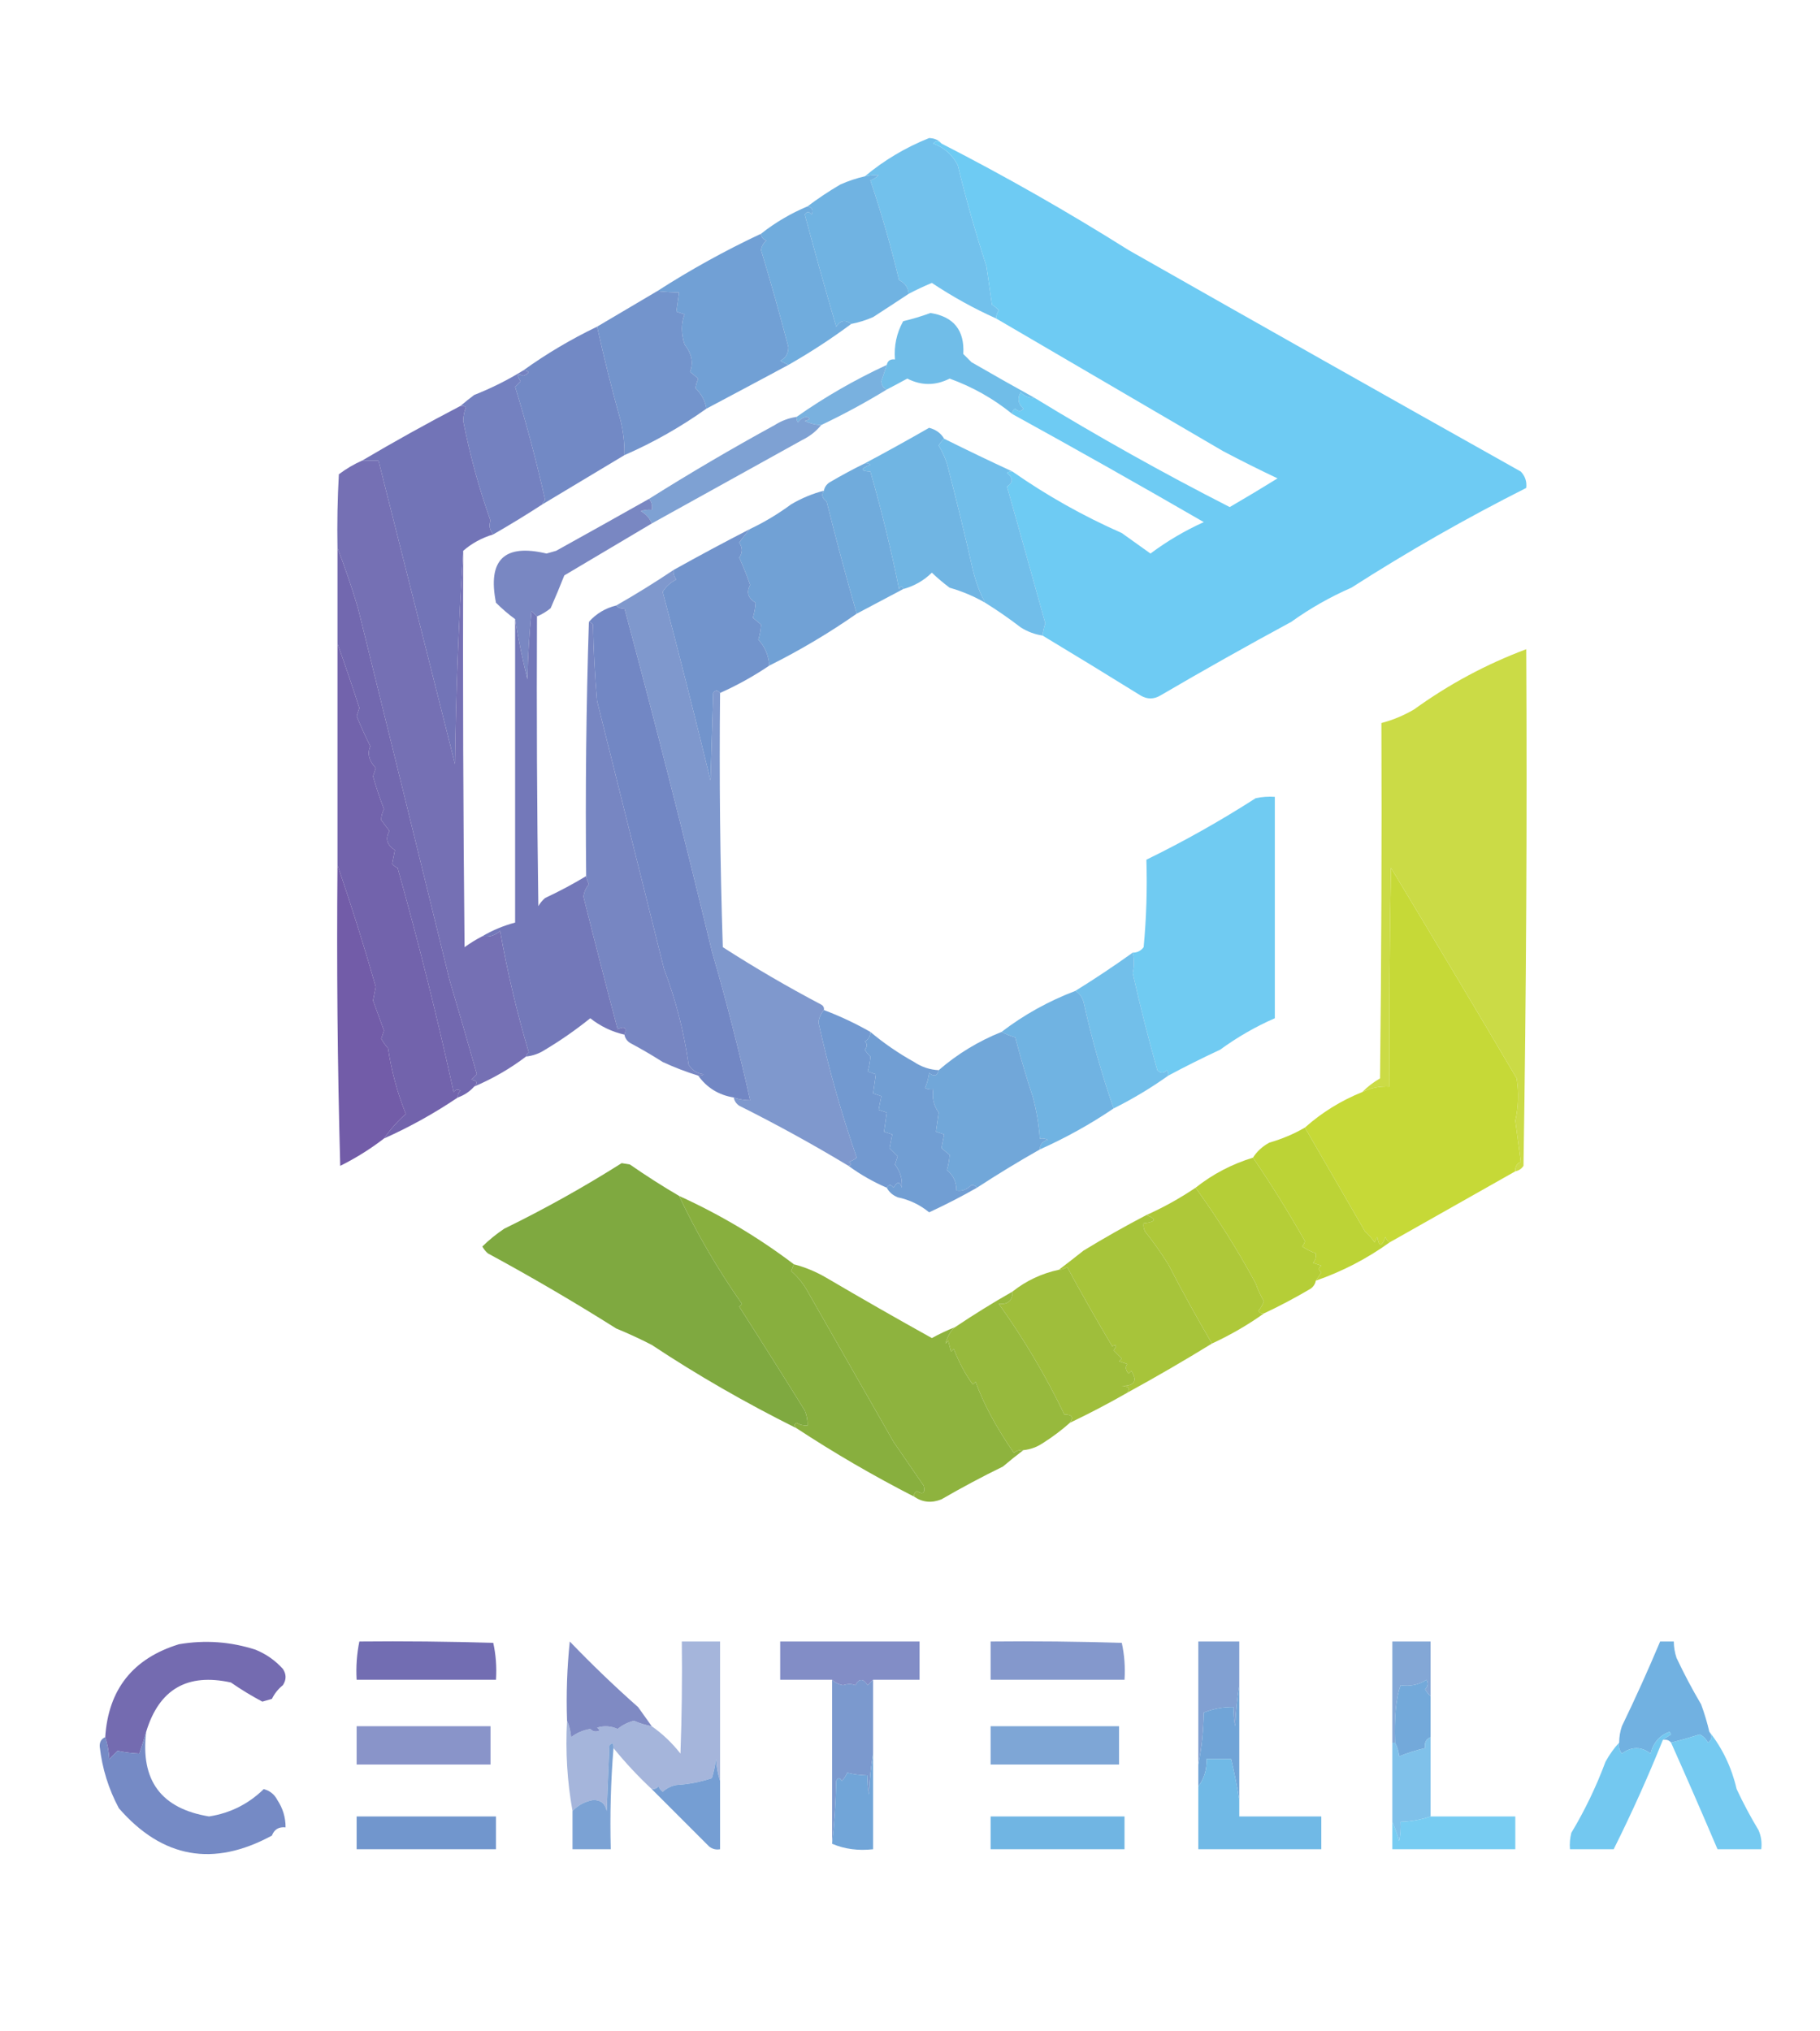 <?xml version="1.0" encoding="UTF-8"?>
<!DOCTYPE svg PUBLIC "-//W3C//DTD SVG 1.1//EN" "http://www.w3.org/Graphics/SVG/1.1/DTD/svg11.dtd">
<svg xmlns="http://www.w3.org/2000/svg" version="1.1" width="666px" height="743px" style="shape-rendering:geometricPrecision; text-rendering:geometricPrecision; image-rendering:optimizeQuality; fill-rule:evenodd; clip-rule:evenodd" xmlns:xlink="http://www.w3.org/1999/xlink">
<g><path style="opacity:0.984" fill="#70c0eb" d="M 344.5,52.5 C 343.425,51.438 342.425,51.438 341.5,52.5C 345.575,54.025 348.575,56.692 350.5,60.5C 353.496,72.886 356.996,85.219 361,97.5C 361.667,102.167 362.333,106.833 363,111.5C 363.925,112.047 364.758,112.713 365.5,113.5C 364.873,114.417 364.539,115.417 364.5,116.5C 356.346,112.838 348.512,108.504 341,103.5C 338.052,104.726 335.218,106.059 332.5,107.5C 332.338,105.176 331.172,103.509 329,102.5C 326.037,90.145 322.537,77.978 318.5,66C 319.672,65.581 320.672,64.915 321.5,64C 319.893,64.019 318.226,64.185 316.5,64.5C 323.488,58.644 331.322,53.978 340,50.5C 341.986,50.569 343.486,51.235 344.5,52.5 Z"/></g>
<g><path style="opacity:0.994" fill="#6ecbf3" d="M 344.5,52.5 C 367.859,64.464 390.692,77.464 413,91.5C 460.774,118.636 508.607,145.636 556.5,172.5C 558.104,174.179 558.771,176.179 558.5,178.5C 536.61,189.527 515.276,201.694 494.5,215C 486.762,218.371 479.429,222.538 472.5,227.5C 456.391,236.207 440.391,245.207 424.5,254.5C 422.167,255.833 419.833,255.833 417.5,254.5C 405.382,246.984 393.382,239.651 381.5,232.5C 381.678,231.064 382.011,229.564 382.5,228C 377.881,211.357 373.215,194.69 368.5,178C 370.825,176.548 370.825,174.881 368.5,173C 369.094,172.536 369.761,172.369 370.5,172.5C 383.03,181.269 396.363,188.769 410.5,195C 414.017,197.524 417.517,200.024 421,202.5C 427.006,198.002 433.506,194.168 440.5,191C 417.184,177.517 393.851,164.35 370.5,151.5C 370.369,150.624 370.702,149.957 371.5,149.5C 372.609,150.59 373.609,150.59 374.5,149.5C 372.521,147.736 372.188,145.736 373.5,143.5C 374.85,144.95 376.516,145.617 378.5,145.5C 401.778,159.725 425.612,173.058 450,185.5C 455.862,182.093 461.695,178.593 467.5,175C 460.707,171.796 454.04,168.463 447.5,165C 419.756,148.801 392.089,132.634 364.5,116.5C 364.539,115.417 364.873,114.417 365.5,113.5C 364.758,112.713 363.925,112.047 363,111.5C 362.333,106.833 361.667,102.167 361,97.5C 356.996,85.219 353.496,72.886 350.5,60.5C 348.575,56.692 345.575,54.025 341.5,52.5C 342.425,51.438 343.425,51.438 344.5,52.5 Z"/></g>
<g><path style="opacity:0.995" fill="#70b3e2" d="M 332.5,107.5 C 328.287,110.289 323.954,113.122 319.5,116C 316.898,117.14 314.231,117.973 311.5,118.5C 309.321,116.836 307.488,117.17 306,119.5C 302.011,105.876 298.177,92.21 294.5,78.5C 295.274,77.289 296.107,77.289 297,78.5C 297.725,76.843 297.225,75.843 295.5,75.5C 299.253,72.663 303.253,69.996 307.5,67.5C 310.433,66.195 313.433,65.195 316.5,64.5C 318.226,64.185 319.893,64.019 321.5,64C 320.672,64.915 319.672,65.581 318.5,66C 322.537,77.978 326.037,90.145 329,102.5C 331.172,103.509 332.338,105.176 332.5,107.5 Z"/></g>
<g><path style="opacity:0.993" fill="#70acdd" d="M 295.5,75.5 C 297.225,75.843 297.725,76.843 297,78.5C 296.107,77.289 295.274,77.289 294.5,78.5C 298.177,92.21 302.011,105.876 306,119.5C 307.488,117.17 309.321,116.836 311.5,118.5C 304.176,123.937 296.51,128.937 288.5,133.5C 287.527,133.013 286.527,132.513 285.5,132C 287.516,130.972 288.516,129.305 288.5,127C 285.415,115.169 282.082,103.335 278.5,91.5C 278.709,90.005 279.376,88.839 280.5,88C 279.244,87.583 278.577,86.75 278.5,85.5C 283.687,81.405 289.353,78.071 295.5,75.5 Z"/></g>
<g><path style="opacity:0.999" fill="#71a0d5" d="M 278.5,85.5 C 278.577,86.75 279.244,87.583 280.5,88C 279.376,88.839 278.709,90.005 278.5,91.5C 282.082,103.335 285.415,115.169 288.5,127C 288.516,129.305 287.516,130.972 285.5,132C 286.527,132.513 287.527,133.013 288.5,133.5C 278.573,138.831 268.573,144.165 258.5,149.5C 257.996,146.575 256.663,144.075 254.5,142C 254.665,140.883 254.998,139.716 255.5,138.5C 254.5,137.667 253.5,136.833 252.5,136C 253.836,132.766 253.169,129.432 250.5,126C 249.22,121.961 249.22,118.294 250.5,115C 249.5,114.667 248.5,114.333 247.5,114C 247.833,111.667 248.167,109.333 248.5,107C 245.934,106.952 243.267,106.785 240.5,106.5C 252.676,98.667 265.343,91.667 278.5,85.5 Z"/></g>
<g><path style="opacity:0.989" fill="#7294cc" d="M 240.5,106.5 C 243.267,106.785 245.934,106.952 248.5,107C 248.167,109.333 247.833,111.667 247.5,114C 248.5,114.333 249.5,114.667 250.5,115C 249.22,118.294 249.22,121.961 250.5,126C 253.169,129.432 253.836,132.766 252.5,136C 253.5,136.833 254.5,137.667 255.5,138.5C 254.998,139.716 254.665,140.883 254.5,142C 256.663,144.075 257.996,146.575 258.5,149.5C 249.109,156.197 239.109,161.863 228.5,166.5C 228.575,162.103 228.075,157.77 227,153.5C 223.839,142.201 221.006,130.868 218.5,119.5C 225.749,115.202 233.083,110.868 240.5,106.5 Z"/></g>
<g><path style="opacity:1" fill="#70bde8" d="M 378.5,145.5 C 376.516,145.617 374.85,144.95 373.5,143.5C 372.188,145.736 372.521,147.736 374.5,149.5C 373.609,150.59 372.609,150.59 371.5,149.5C 370.702,149.957 370.369,150.624 370.5,151.5C 363.619,145.89 355.952,141.556 347.5,138.5C 342.325,141.127 337.158,141.127 332,138.5C 329.429,139.91 326.929,141.243 324.5,142.5C 323.307,142.03 322.64,141.03 322.5,139.5C 323.204,137.465 323.871,135.465 324.5,133.5C 324.821,131.952 325.821,131.285 327.5,131.5C 327.096,126.522 328.096,121.855 330.5,117.5C 333.882,116.706 337.215,115.706 340.5,114.5C 349.014,115.85 353.014,120.85 352.5,129.5C 353.5,130.5 354.5,131.5 355.5,132.5C 363.258,136.982 370.924,141.315 378.5,145.5 Z"/></g>
<g><path style="opacity:0.998" fill="#7289c5" d="M 218.5,119.5 C 221.006,130.868 223.839,142.201 227,153.5C 228.075,157.77 228.575,162.103 228.5,166.5C 218.513,172.495 208.513,178.495 198.5,184.5C 198.611,183.883 198.944,183.383 199.5,183C 196.395,169.084 192.728,155.251 188.5,141.5C 189.167,140.833 189.833,140.167 190.5,139.5C 188.989,137.162 189.323,136.496 191.5,137.5C 193.975,136.413 193.975,135.747 191.5,135.5C 199.934,129.441 208.934,124.107 218.5,119.5 Z"/></g>
<g><path style="opacity:0.988" fill="#7280bf" d="M 191.5,135.5 C 193.975,135.747 193.975,136.413 191.5,137.5C 189.323,136.496 188.989,137.162 190.5,139.5C 189.833,140.167 189.167,140.833 188.5,141.5C 192.728,155.251 196.395,169.084 199.5,183C 198.944,183.383 198.611,183.883 198.5,184.5C 192.547,188.361 186.547,192.027 180.5,195.5C 179.133,193.858 178.799,192.192 179.5,190.5C 175.299,178.703 171.965,166.536 169.5,154C 169.544,152.236 169.878,150.569 170.5,149C 169.906,148.536 169.239,148.369 168.5,148.5C 170.059,147.171 171.725,145.838 173.5,144.5C 179.847,141.993 185.847,138.993 191.5,135.5 Z"/></g>
<g><path style="opacity:0.936" fill="#70acdd" d="M 324.5,133.5 C 323.871,135.465 323.204,137.465 322.5,139.5C 322.64,141.03 323.307,142.03 324.5,142.5C 316.75,147.239 308.75,151.572 300.5,155.5C 298.398,155.43 296.398,154.93 294.5,154C 296.595,153.444 296.762,152.944 295,152.5C 293.739,152.759 292.739,153.426 292,154.5C 291.536,153.906 291.369,153.239 291.5,152.5C 301.8,145.257 312.8,138.924 324.5,133.5 Z"/></g>
<g><path style="opacity:0.997" fill="#70b5e3" d="M 345.5,160.5 C 344.722,161.156 344.056,161.989 343.5,163C 344.723,165.057 345.723,167.223 346.5,169.5C 349.874,182.381 353.041,195.381 356,208.5C 357.132,213.119 358.632,217.119 360.5,220.5C 356.496,218.172 352.163,216.339 347.5,215C 345.2,213.275 343.034,211.442 341,209.5C 338.051,212.393 334.551,214.393 330.5,215.5C 330.19,214.262 329.69,214.262 329,215.5C 326.067,200.99 322.567,186.657 318.5,172.5C 314.764,172.34 314.764,171.507 318.5,170C 317.906,169.536 317.239,169.369 316.5,169.5C 324.342,165.326 332.175,160.992 340,156.5C 342.476,157.145 344.309,158.478 345.5,160.5 Z"/></g>
<g><path style="opacity:0.999" fill="#7274b7" d="M 168.5,148.5 C 169.239,148.369 169.906,148.536 170.5,149C 169.878,150.569 169.544,152.236 169.5,154C 171.965,166.536 175.299,178.703 179.5,190.5C 178.799,192.192 179.133,193.858 180.5,195.5C 176.303,196.761 172.636,198.761 169.5,201.5C 167.838,227.154 166.838,253.154 166.5,279.5C 157.169,242.565 147.836,205.565 138.5,168.5C 136.5,168.5 134.5,168.5 132.5,168.5C 144.284,161.537 156.284,154.871 168.5,148.5 Z"/></g>
<g><path style="opacity:0.99" fill="#70beea" d="M 345.5,160.5 C 353.839,164.653 362.172,168.653 370.5,172.5C 369.761,172.369 369.094,172.536 368.5,173C 370.825,174.881 370.825,176.548 368.5,178C 373.215,194.69 377.881,211.357 382.5,228C 382.011,229.564 381.678,231.064 381.5,232.5C 378.657,232.083 375.99,231.083 373.5,229.5C 369.194,226.203 364.861,223.203 360.5,220.5C 358.632,217.119 357.132,213.119 356,208.5C 353.041,195.381 349.874,182.381 346.5,169.5C 345.723,167.223 344.723,165.057 343.5,163C 344.056,161.989 344.722,161.156 345.5,160.5 Z"/></g>
<g><path style="opacity:0.974" fill="#726db2" d="M 132.5,168.5 C 134.5,168.5 136.5,168.5 138.5,168.5C 147.836,205.565 157.169,242.565 166.5,279.5C 166.838,253.154 167.838,227.154 169.5,201.5C 169.333,249.834 169.5,298.168 170,346.5C 172.094,344.992 174.26,343.658 176.5,342.5C 179.044,342.896 181.211,342.229 183,340.5C 185.637,355.487 189.137,370.321 193.5,385C 192.944,385.383 192.611,385.883 192.5,386.5C 186.733,390.891 180.399,394.558 173.5,397.5C 174.953,396.175 174.619,395.342 172.5,395C 173.167,394.333 173.833,393.667 174.5,393C 171.252,381.513 167.919,370.013 164.5,358.5C 153.423,313.296 142.257,267.963 131,222.5C 128.748,214.908 126.248,207.574 123.5,200.5C 123.334,191.494 123.5,182.494 124,173.5C 126.708,171.467 129.541,169.801 132.5,168.5 Z"/></g>
<g><path style="opacity:0.995" fill="#70abdc" d="M 316.5,169.5 C 317.239,169.369 317.906,169.536 318.5,170C 314.764,171.507 314.764,172.34 318.5,172.5C 322.567,186.657 326.067,200.99 329,215.5C 329.69,214.262 330.19,214.262 330.5,215.5C 324.836,218.496 319.169,221.496 313.5,224.5C 309.688,211.301 306.021,197.634 302.5,183.5C 300.824,182.272 300.491,180.939 301.5,179.5C 301.721,178.265 302.388,177.265 303.5,176.5C 307.762,173.989 312.096,171.656 316.5,169.5 Z"/></g>
<g><path style="opacity:0.903" fill="#7198cf" d="M 291.5,152.5 C 291.369,153.239 291.536,153.906 292,154.5C 292.739,153.426 293.739,152.759 295,152.5C 296.762,152.944 296.595,153.444 294.5,154C 296.398,154.93 298.398,155.43 300.5,155.5C 298.653,157.796 296.319,159.629 293.5,161C 275.127,171.185 256.793,181.351 238.5,191.5C 237.741,189.569 236.407,188.069 234.5,187C 235.793,186.51 237.127,186.343 238.5,186.5C 238.768,184.901 238.434,183.568 237.5,182.5C 252.499,173.061 267.833,164.061 283.5,155.5C 285.99,153.917 288.657,152.917 291.5,152.5 Z"/></g>
<g><path style="opacity:0.999" fill="#71a1d5" d="M 301.5,179.5 C 300.491,180.939 300.824,182.272 302.5,183.5C 306.021,197.634 309.688,211.301 313.5,224.5C 303.388,231.568 292.722,237.901 281.5,243.5C 281.261,239.805 279.928,236.638 277.5,234C 278.036,232.256 278.37,230.423 278.5,228.5C 277.5,227.667 276.5,226.833 275.5,226C 276.036,224.256 276.37,222.423 276.5,220.5C 273.741,218.857 273.074,216.691 274.5,214C 273.308,210.52 271.975,207.187 270.5,204C 271.767,202.204 271.767,200.371 270.5,198.5C 271.767,196.683 273.1,195.016 274.5,193.5C 279.719,191.026 284.719,188.026 289.5,184.5C 293.314,182.256 297.314,180.589 301.5,179.5 Z"/></g>
<g><path style="opacity:1" fill="#7268af" d="M 123.5,200.5 C 126.248,207.574 128.748,214.908 131,222.5C 142.257,267.963 153.423,313.296 164.5,358.5C 167.919,370.013 171.252,381.513 174.5,393C 173.833,393.667 173.167,394.333 172.5,395C 174.619,395.342 174.953,396.175 173.5,397.5C 171.919,399.303 169.919,400.636 167.5,401.5C 167.414,400.504 167.748,399.671 168.5,399C 167.551,398.383 166.718,398.549 166,399.5C 160.164,372.729 153.331,345.395 145.5,317.5C 144.692,317.192 144.025,316.692 143.5,316C 143.833,314.333 144.167,312.667 144.5,311C 141.561,309.108 140.894,306.775 142.5,304C 141.494,302.662 140.494,301.329 139.5,300C 139.461,298.755 139.795,297.422 140.5,296C 138.985,292.049 137.652,288.049 136.5,284C 136.833,283 137.167,282 137.5,281C 134.994,278.279 134.327,275.612 135.5,273C 133.734,269.423 132.067,265.756 130.5,262C 130.833,261 131.167,260 131.5,259C 128.956,251.086 126.289,243.252 123.5,235.5C 123.5,223.833 123.5,212.167 123.5,200.5 Z"/></g>
<g><path style="opacity:0.947" fill="#7281bf" d="M 237.5,182.5 C 238.434,183.568 238.768,184.901 238.5,186.5C 237.127,186.343 235.793,186.51 234.5,187C 236.407,188.069 237.741,189.569 238.5,191.5C 227.828,197.835 217.162,204.169 206.5,210.5C 204.925,214.496 203.258,218.496 201.5,222.5C 199.897,223.793 198.231,224.793 196.5,225.5C 195.849,224.909 195.182,224.243 194.5,223.5C 193.668,231.813 193.168,240.147 193,248.5C 191.168,241.097 189.668,233.764 188.5,226.5C 186.123,224.773 183.79,222.773 181.5,220.5C 178.352,204.813 184.519,198.813 200,202.5C 201.167,202.167 202.333,201.833 203.5,201.5C 214.925,195.165 226.258,188.832 237.5,182.5 Z"/></g>
<g><path style="opacity:0.996" fill="#7294cc" d="M 274.5,193.5 C 273.1,195.016 271.767,196.683 270.5,198.5C 271.767,200.371 271.767,202.204 270.5,204C 271.975,207.187 273.308,210.52 274.5,214C 273.074,216.691 273.741,218.857 276.5,220.5C 276.37,222.423 276.036,224.256 275.5,226C 276.5,226.833 277.5,227.667 278.5,228.5C 278.37,230.423 278.036,232.256 277.5,234C 279.928,236.638 281.261,239.805 281.5,243.5C 275.829,247.338 269.829,250.671 263.5,253.5C 262.603,252.402 261.77,252.402 261,253.5C 260.667,264.167 260.333,274.833 260,285.5C 254.376,262.395 248.542,239.395 242.5,216.5C 243.748,214.541 245.415,213.041 247.5,212C 246.663,210.989 246.33,209.822 246.5,208.5C 255.741,203.34 265.075,198.34 274.5,193.5 Z"/></g>
<g><path style="opacity:0.91" fill="#728ec8" d="M 246.5,208.5 C 246.33,209.822 246.663,210.989 247.5,212C 245.415,213.041 243.748,214.541 242.5,216.5C 248.542,239.395 254.376,262.395 260,285.5C 260.333,274.833 260.667,264.167 261,253.5C 261.77,252.402 262.603,252.402 263.5,253.5C 263.167,284.507 263.5,315.507 264.5,346.5C 276.163,354.001 288.163,361.001 300.5,367.5C 301.298,367.957 301.631,368.624 301.5,369.5C 300.425,370.713 299.759,372.213 299.5,374C 303.238,390.907 307.905,407.407 313.5,423.5C 312.624,424.251 311.624,424.751 310.5,425C 311.738,425.69 311.738,426.19 310.5,426.5C 297.505,418.667 284.172,411.333 270.5,404.5C 269.388,403.735 268.721,402.735 268.5,401.5C 270.435,402.15 272.435,402.483 274.5,402.5C 270.397,384.142 265.731,365.975 260.5,348C 250.425,306.203 239.758,264.37 228.5,222.5C 227.209,222.737 226.209,222.404 225.5,221.5C 232.658,217.421 239.658,213.088 246.5,208.5 Z"/></g>
<g><path style="opacity:1" fill="#7287c4" d="M 225.5,221.5 C 226.209,222.404 227.209,222.737 228.5,222.5C 239.758,264.37 250.425,306.203 260.5,348C 265.731,365.975 270.397,384.142 274.5,402.5C 272.435,402.483 270.435,402.15 268.5,401.5C 262.991,400.586 258.658,397.92 255.5,393.5C 256.239,393.631 256.906,393.464 257.5,393C 255.069,392.705 253.236,391.538 252,389.5C 250.284,377.442 247.284,365.776 243,354.5C 234.814,321.757 226.648,289.09 218.5,256.5C 217.668,247.184 217.168,237.851 217,228.5C 216.617,227.944 216.117,227.611 215.5,227.5C 218.132,224.51 221.465,222.51 225.5,221.5 Z"/></g>
<g><path style="opacity:0.96" fill="#7281bf" d="M 215.5,227.5 C 216.117,227.611 216.617,227.944 217,228.5C 217.168,237.851 217.668,247.184 218.5,256.5C 226.648,289.09 234.814,321.757 243,354.5C 247.284,365.776 250.284,377.442 252,389.5C 253.236,391.538 255.069,392.705 257.5,393C 256.906,393.464 256.239,393.631 255.5,393.5C 251.093,392.134 246.76,390.468 242.5,388.5C 238.605,386.016 234.605,383.682 230.5,381.5C 229.388,380.735 228.721,379.735 228.5,378.5C 229.468,375.974 228.634,375.308 226,376.5C 221.744,360.433 217.577,344.267 213.5,328C 213.748,326.284 214.415,324.784 215.5,323.5C 214.944,322.337 214.611,321.337 214.5,320.5C 214.169,289.329 214.502,258.329 215.5,227.5 Z"/></g>
<g><path style="opacity:0.998" fill="#7263ac" d="M 123.5,235.5 C 126.289,243.252 128.956,251.086 131.5,259C 131.167,260 130.833,261 130.5,262C 132.067,265.756 133.734,269.423 135.5,273C 134.327,275.612 134.994,278.279 137.5,281C 137.167,282 136.833,283 136.5,284C 137.652,288.049 138.985,292.049 140.5,296C 139.795,297.422 139.461,298.755 139.5,300C 140.494,301.329 141.494,302.662 142.5,304C 140.894,306.775 141.561,309.108 144.5,311C 144.167,312.667 143.833,314.333 143.5,316C 144.025,316.692 144.692,317.192 145.5,317.5C 153.331,345.395 160.164,372.729 166,399.5C 166.718,398.549 167.551,398.383 168.5,399C 167.748,399.671 167.414,400.504 167.5,401.5C 158.971,407.266 149.971,412.266 140.5,416.5C 142.797,413.201 145.464,410.201 148.5,407.5C 145.408,399.802 143.241,391.802 142,383.5C 141.044,382.421 140.211,381.255 139.5,380C 139.833,379 140.167,378 140.5,377C 139.167,373.333 137.833,369.667 136.5,366C 136.833,364.333 137.167,362.667 137.5,361C 133.213,346.009 128.546,331.175 123.5,316.5C 123.5,289.5 123.5,262.5 123.5,235.5 Z"/></g>
<g><path style="opacity:0.982" fill="#cadb43" d="M 554.5,428.5 C 554.36,426.876 555.027,425.71 556.5,425C 555.833,420 555.167,415 554.5,410C 555.637,404.918 555.804,399.751 555,394.5C 539.715,368.589 524.382,342.923 509,317.5C 508.5,344.165 508.333,370.831 508.5,397.5C 504.921,397.316 501.587,397.983 498.5,399.5C 500.404,397.56 502.571,395.894 505,394.5C 505.5,351.168 505.667,307.835 505.5,264.5C 509.686,263.411 513.686,261.744 517.5,259.5C 530.215,250.31 543.882,242.977 558.5,237.5C 558.833,300.504 558.5,363.504 557.5,426.5C 556.735,427.612 555.735,428.279 554.5,428.5 Z"/></g>
<g><path style="opacity:0.99" fill="#6fcbf2" d="M 427.5,393.5 C 427.631,392.761 427.464,392.094 427,391.5C 425.887,392.711 424.72,392.711 423.5,391.5C 420.178,379.741 417.178,367.907 414.5,356C 415.094,353.327 415.094,350.827 414.5,348.5C 416.143,348.52 417.476,347.853 418.5,346.5C 419.499,335.854 419.832,325.187 419.5,314.5C 433.233,307.798 446.566,300.298 459.5,292C 461.81,291.503 464.143,291.337 466.5,291.5C 466.5,318.5 466.5,345.5 466.5,372.5C 459.488,375.557 452.821,379.39 446.5,384C 439.998,387.023 433.665,390.189 427.5,393.5 Z"/></g>
<g><path style="opacity:1" fill="#725ca8" d="M 123.5,316.5 C 128.546,331.175 133.213,346.009 137.5,361C 137.167,362.667 136.833,364.333 136.5,366C 137.833,369.667 139.167,373.333 140.5,377C 140.167,378 139.833,379 139.5,380C 140.211,381.255 141.044,382.421 142,383.5C 143.241,391.802 145.408,399.802 148.5,407.5C 145.464,410.201 142.797,413.201 140.5,416.5C 135.567,420.309 130.234,423.642 124.5,426.5C 123.5,389.839 123.167,353.173 123.5,316.5 Z"/></g>
<g><path style="opacity:0.985" fill="#7277b9" d="M 196.5,225.5 C 196.333,260.835 196.5,296.168 197,331.5C 197.645,330.354 198.478,329.354 199.5,328.5C 204.686,326.075 209.686,323.409 214.5,320.5C 214.611,321.337 214.944,322.337 215.5,323.5C 214.415,324.784 213.748,326.284 213.5,328C 217.577,344.267 221.744,360.433 226,376.5C 228.634,375.308 229.468,375.974 228.5,378.5C 223.896,377.448 219.729,375.448 216,372.5C 210.799,376.69 205.299,380.524 199.5,384C 197.348,385.413 195.014,386.246 192.5,386.5C 192.611,385.883 192.944,385.383 193.5,385C 189.137,370.321 185.637,355.487 183,340.5C 181.211,342.229 179.044,342.896 176.5,342.5C 180.219,340.312 184.219,338.645 188.5,337.5C 188.5,300.5 188.5,263.5 188.5,226.5C 189.668,233.764 191.168,241.097 193,248.5C 193.168,240.147 193.668,231.813 194.5,223.5C 195.182,224.243 195.849,224.909 196.5,225.5 Z"/></g>
<g><path style="opacity:0.977" fill="#70beea" d="M 414.5,348.5 C 415.094,350.827 415.094,353.327 414.5,356C 417.178,367.907 420.178,379.741 423.5,391.5C 424.72,392.711 425.887,392.711 427,391.5C 427.464,392.094 427.631,392.761 427.5,393.5C 421.187,397.994 414.52,401.994 407.5,405.5C 403.095,392.779 399.428,379.779 396.5,366.5C 395.943,364.668 394.943,363.335 393.5,362.5C 400.607,358.105 407.607,353.438 414.5,348.5 Z"/></g>
<g><path style="opacity:0.996" fill="#70b3e2" d="M 393.5,362.5 C 394.943,363.335 395.943,364.668 396.5,366.5C 399.428,379.779 403.095,392.779 407.5,405.5C 398.977,411.264 389.977,416.264 380.5,420.5C 380.574,418.589 381.574,417.422 383.5,417C 382.552,416.517 381.552,416.351 380.5,416.5C 380.151,411.433 379.318,406.433 378,401.5C 375.659,394.358 373.493,387.025 371.5,379.5C 369.664,378.972 367.997,378.306 366.5,377.5C 374.675,371.241 383.675,366.241 393.5,362.5 Z"/></g>
<g><path style="opacity:0.987" fill="#7198cf" d="M 301.5,369.5 C 307.385,371.723 313.052,374.39 318.5,377.5C 318.489,379.017 317.823,380.184 316.5,381C 317.424,381.85 317.424,382.85 316.5,384C 317.022,384.95 317.689,385.784 318.5,386.5C 318.37,388.423 318.036,390.256 317.5,392C 318.5,392.333 319.5,392.667 320.5,393C 320.167,395.333 319.833,397.667 319.5,400C 320.5,400.333 321.5,400.667 322.5,401C 322.167,402.667 321.833,404.333 321.5,406C 322.5,406.333 323.5,406.667 324.5,407C 324.167,409.333 323.833,411.667 323.5,414C 324.5,414.333 325.5,414.667 326.5,415C 326.167,416.667 325.833,418.333 325.5,420C 326.5,421 327.5,422 328.5,423C 328.167,424 327.833,425 327.5,426C 329.438,428.568 330.271,431.402 330,434.5C 329.309,432.109 328.309,432.109 327,434.5C 326.023,433.226 325.189,433.226 324.5,434.5C 319.437,432.309 314.77,429.642 310.5,426.5C 311.738,426.19 311.738,425.69 310.5,425C 311.624,424.751 312.624,424.251 313.5,423.5C 307.905,407.407 303.238,390.907 299.5,374C 299.759,372.213 300.425,370.713 301.5,369.5 Z"/></g>
<g><path style="opacity:0.99" fill="#70a7d9" d="M 366.5,377.5 C 367.997,378.306 369.664,378.972 371.5,379.5C 373.493,387.025 375.659,394.358 378,401.5C 379.318,406.433 380.151,411.433 380.5,416.5C 381.552,416.351 382.552,416.517 383.5,417C 381.574,417.422 380.574,418.589 380.5,420.5C 372.752,424.881 365.086,429.548 357.5,434.5C 357.083,433.876 356.416,433.543 355.5,433.5C 353.757,435.227 351.924,435.894 350,435.5C 349.97,432.385 348.803,429.885 346.5,428C 347.036,426.256 347.37,424.423 347.5,422.5C 346.5,421.667 345.5,420.833 344.5,420C 344.833,418.333 345.167,416.667 345.5,415C 344.5,414.667 343.5,414.333 342.5,414C 342.833,411.667 343.167,409.333 343.5,407C 341.679,404.544 341.012,401.711 341.5,398.5C 340.448,398.649 339.448,398.483 338.5,398C 339.249,396.266 339.749,394.433 340,392.5C 341.756,393.985 342.923,393.652 343.5,391.5C 350.303,385.59 357.97,380.923 366.5,377.5 Z"/></g>
<g><path style="opacity:0.999" fill="#719ed3" d="M 318.5,377.5 C 323.434,381.643 328.767,385.309 334.5,388.5C 337.252,390.336 340.252,391.336 343.5,391.5C 342.923,393.652 341.756,393.985 340,392.5C 339.749,394.433 339.249,396.266 338.5,398C 339.448,398.483 340.448,398.649 341.5,398.5C 341.012,401.711 341.679,404.544 343.5,407C 343.167,409.333 342.833,411.667 342.5,414C 343.5,414.333 344.5,414.667 345.5,415C 345.167,416.667 344.833,418.333 344.5,420C 345.5,420.833 346.5,421.667 347.5,422.5C 347.37,424.423 347.036,426.256 346.5,428C 348.803,429.885 349.97,432.385 350,435.5C 351.924,435.894 353.757,435.227 355.5,433.5C 356.416,433.543 357.083,433.876 357.5,434.5C 351.85,437.719 346.016,440.719 340,443.5C 336.647,440.741 332.814,438.908 328.5,438C 326.681,437.26 325.348,436.093 324.5,434.5C 325.189,433.226 326.023,433.226 327,434.5C 328.309,432.109 329.309,432.109 330,434.5C 330.271,431.402 329.438,428.568 327.5,426C 327.833,425 328.167,424 328.5,423C 327.5,422 326.5,421 325.5,420C 325.833,418.333 326.167,416.667 326.5,415C 325.5,414.667 324.5,414.333 323.5,414C 323.833,411.667 324.167,409.333 324.5,407C 323.5,406.667 322.5,406.333 321.5,406C 321.833,404.333 322.167,402.667 322.5,401C 321.5,400.667 320.5,400.333 319.5,400C 319.833,397.667 320.167,395.333 320.5,393C 319.5,392.667 318.5,392.333 317.5,392C 318.036,390.256 318.37,388.423 318.5,386.5C 317.689,385.784 317.022,384.95 316.5,384C 317.424,382.85 317.424,381.85 316.5,381C 317.823,380.184 318.489,379.017 318.5,377.5 Z"/></g>
<g><path style="opacity:0.997" fill="#c6d937" d="M 554.5,428.5 C 539.182,437.16 523.848,445.827 508.5,454.5C 507.778,454.082 507.278,453.416 507,452.5C 505.611,456.272 504.611,456.272 504,452.5C 503.667,453.167 503.333,453.833 503,454.5C 502.02,453.019 500.853,451.685 499.5,450.5C 492.16,437.825 484.827,425.158 477.5,412.5C 483.703,406.98 490.703,402.647 498.5,399.5C 501.587,397.983 504.921,397.316 508.5,397.5C 508.333,370.831 508.5,344.165 509,317.5C 524.382,342.923 539.715,368.589 555,394.5C 555.804,399.751 555.637,404.918 554.5,410C 555.167,415 555.833,420 556.5,425C 555.027,425.71 554.36,426.876 554.5,428.5 Z"/></g>
<g><path style="opacity:0.999" fill="#bcd336" d="M 477.5,412.5 C 484.827,425.158 492.16,437.825 499.5,450.5C 500.853,451.685 502.02,453.019 503,454.5C 503.333,453.833 503.667,453.167 504,452.5C 504.611,456.272 505.611,456.272 507,452.5C 507.278,453.416 507.778,454.082 508.5,454.5C 500.215,460.463 491.215,465.129 481.5,468.5C 482.141,467.518 482.807,466.518 483.5,465.5C 482.359,464.575 482.359,463.741 483.5,463C 482.5,462.667 481.5,462.333 480.5,462C 481.337,460.989 481.67,459.822 481.5,458.5C 479.798,457.925 478.131,457.092 476.5,456C 477.022,455.439 477.355,454.772 477.5,454C 471.335,443.156 465.001,432.99 458.5,423.5C 459.957,421.215 461.957,419.382 464.5,418C 469.163,416.661 473.496,414.828 477.5,412.5 Z"/></g>
<g><path style="opacity:0.989" fill="#7ea93f" d="M 248.5,437.5 C 254.85,450.979 262.517,464.146 271.5,477C 271.167,477.333 270.833,477.667 270.5,478C 278.642,490.688 286.642,503.354 294.5,516C 295.233,517.766 295.567,519.599 295.5,521.5C 294.07,521.579 292.736,521.246 291.5,520.5C 290.537,520.97 290.537,521.637 291.5,522.5C 272.706,513.141 255.039,502.974 238.5,492C 234.237,489.803 229.903,487.803 225.5,486C 210.171,476.333 194.504,467.166 178.5,458.5C 177.689,457.784 177.022,456.95 176.5,456C 178.951,453.602 181.618,451.436 184.5,449.5C 199.312,442.263 213.646,434.263 227.5,425.5C 228.5,425.667 229.5,425.833 230.5,426C 236.45,430.128 242.45,433.961 248.5,437.5 Z"/></g>
<g><path style="opacity:0.997" fill="#b5ce37" d="M 458.5,423.5 C 465.001,432.99 471.335,443.156 477.5,454C 477.355,454.772 477.022,455.439 476.5,456C 478.131,457.092 479.798,457.925 481.5,458.5C 481.67,459.822 481.337,460.989 480.5,462C 481.5,462.333 482.5,462.667 483.5,463C 482.359,463.741 482.359,464.575 483.5,465.5C 482.807,466.518 482.141,467.518 481.5,468.5C 481.279,469.735 480.612,470.735 479.5,471.5C 473.924,474.786 468.258,477.786 462.5,480.5C 461.624,480.631 460.957,480.298 460.5,479.5C 461.383,478.452 462.05,477.285 462.5,476C 461.278,473.966 460.278,471.8 459.5,469.5C 452.895,457.307 445.561,445.64 437.5,434.5C 443.748,429.541 450.748,425.875 458.5,423.5 Z"/></g>
<g><path style="opacity:1" fill="#aec839" d="M 437.5,434.5 C 445.561,445.64 452.895,457.307 459.5,469.5C 460.278,471.8 461.278,473.966 462.5,476C 462.05,477.285 461.383,478.452 460.5,479.5C 460.957,480.298 461.624,480.631 462.5,480.5C 456.593,484.712 450.26,488.378 443.5,491.5C 437.917,482.002 432.583,472.336 427.5,462.5C 424.887,458.329 422.053,454.329 419,450.5C 418.517,449.552 418.351,448.552 418.5,447.5C 423.086,446.985 423.419,445.985 419.5,444.5C 425.759,441.702 431.759,438.369 437.5,434.5 Z"/></g>
<g><path style="opacity:0.998" fill="#a7c43a" d="M 419.5,444.5 C 423.419,445.985 423.086,446.985 418.5,447.5C 418.351,448.552 418.517,449.552 419,450.5C 422.053,454.329 424.887,458.329 427.5,462.5C 432.583,472.336 437.917,482.002 443.5,491.5C 433.349,497.745 423.016,503.745 412.5,509.5C 413.602,507.908 412.935,507.075 410.5,507C 415.158,507.046 416.324,505.212 414,501.5C 413.667,501.833 413.333,502.167 413,502.5C 411.887,501.24 411.72,500.073 412.5,499C 411.5,498.667 410.5,498.333 409.5,498C 409.833,497.667 410.167,497.333 410.5,497C 409.5,496 408.5,495 407.5,494C 408.833,492.16 408.666,491.66 407,492.5C 401.303,482.964 395.803,473.297 390.5,463.5C 389.583,464.127 388.583,464.461 387.5,464.5C 390.405,462.288 393.405,459.955 396.5,457.5C 404.077,452.882 411.744,448.548 419.5,444.5 Z"/></g>
<g><path style="opacity:0.999" fill="#88af3e" d="M 248.5,437.5 C 263.549,444.346 277.549,452.68 290.5,462.5C 290.217,463.216 289.884,464.049 289.5,465C 291.68,466.878 293.513,469.044 295,471.5C 305.658,490.161 316.325,508.828 327,527.5C 330.657,532.806 334.324,538.139 338,543.5C 338.617,546.176 337.784,546.843 335.5,545.5C 334.702,545.957 334.369,546.624 334.5,547.5C 319.69,539.93 305.357,531.597 291.5,522.5C 290.537,521.637 290.537,520.97 291.5,520.5C 292.736,521.246 294.07,521.579 295.5,521.5C 295.567,519.599 295.233,517.766 294.5,516C 286.642,503.354 278.642,490.688 270.5,478C 270.833,477.667 271.167,477.333 271.5,477C 262.517,464.146 254.85,450.979 248.5,437.5 Z"/></g>
<g><path style="opacity:0.998" fill="#8eb33e" d="M 290.5,462.5 C 294.695,463.594 298.695,465.261 302.5,467.5C 315.227,474.983 328.061,482.317 341,489.5C 343.793,487.962 346.626,486.629 349.5,485.5C 347.933,486.723 346.767,488.723 346,491.5C 346.333,491.167 346.667,490.833 347,490.5C 347.333,491.833 347.667,493.167 348,494.5C 348.333,494.167 348.667,493.833 349,493.5C 351.072,498.664 353.406,502.997 356,506.5C 356.333,506.167 356.667,505.833 357,505.5C 359.931,513.603 364.598,522.27 371,531.5C 372.011,530.663 373.178,530.33 374.5,530.5C 372.056,532.339 369.556,534.339 367,536.5C 359.436,540.195 351.936,544.195 344.5,548.5C 340.877,549.943 337.544,549.609 334.5,547.5C 334.369,546.624 334.702,545.957 335.5,545.5C 337.784,546.843 338.617,546.176 338,543.5C 334.324,538.139 330.657,532.806 327,527.5C 316.325,508.828 305.658,490.161 295,471.5C 293.513,469.044 291.68,466.878 289.5,465C 289.884,464.049 290.217,463.216 290.5,462.5 Z"/></g>
<g><path style="opacity:1" fill="#9fbe3b" d="M 412.5,509.5 C 405.614,513.443 398.614,517.109 391.5,520.5C 392.914,518.402 392.248,517.402 389.5,517.5C 382.718,503.381 374.718,489.881 365.5,477C 368.901,477.266 370.567,475.766 370.5,472.5C 375.493,468.533 381.16,465.866 387.5,464.5C 388.583,464.461 389.583,464.127 390.5,463.5C 395.803,473.297 401.303,482.964 407,492.5C 408.666,491.66 408.833,492.16 407.5,494C 408.5,495 409.5,496 410.5,497C 410.167,497.333 409.833,497.667 409.5,498C 410.5,498.333 411.5,498.667 412.5,499C 411.72,500.073 411.887,501.24 413,502.5C 413.333,502.167 413.667,501.833 414,501.5C 416.324,505.212 415.158,507.046 410.5,507C 412.935,507.075 413.602,507.908 412.5,509.5 Z"/></g>
<g><path style="opacity:0.999" fill="#97b93d" d="M 370.5,472.5 C 370.567,475.766 368.901,477.266 365.5,477C 374.718,489.881 382.718,503.381 389.5,517.5C 392.248,517.402 392.914,518.402 391.5,520.5C 388.467,523.206 385.134,525.706 381.5,528C 379.348,529.413 377.014,530.246 374.5,530.5C 373.178,530.33 372.011,530.663 371,531.5C 364.598,522.27 359.931,513.603 357,505.5C 356.667,505.833 356.333,506.167 356,506.5C 353.406,502.997 351.072,498.664 349,493.5C 348.667,493.833 348.333,494.167 348,494.5C 347.667,493.167 347.333,491.833 347,490.5C 346.667,490.833 346.333,491.167 346,491.5C 346.767,488.723 347.933,486.723 349.5,485.5C 356.306,480.927 363.306,476.593 370.5,472.5 Z"/></g>
<g><path style="opacity:0.881" fill="#727ebe" d="M 319.5,614.5 C 318.849,615.091 318.182,615.757 317.5,616.5C 315.88,613.942 314.38,613.942 313,616.5C 311.704,615.932 310.204,615.932 308.5,616.5C 306.886,616.197 305.552,615.53 304.5,614.5C 298.167,614.5 291.833,614.5 285.5,614.5C 285.5,609.833 285.5,605.167 285.5,600.5C 302.5,600.5 319.5,600.5 336.5,600.5C 336.5,605.167 336.5,609.833 336.5,614.5C 330.833,614.5 325.167,614.5 319.5,614.5 Z"/></g>
<g><path style="opacity:1" fill="#726db2" d="M 131.5,600.5 C 147.837,600.333 164.17,600.5 180.5,601C 181.467,605.401 181.8,609.901 181.5,614.5C 164.5,614.5 147.5,614.5 130.5,614.5C 130.226,609.737 130.559,605.07 131.5,600.5 Z"/></g>
<g><path style="opacity:0.864" fill="#7289c5" d="M 362.5,600.5 C 378.503,600.333 394.503,600.5 410.5,601C 411.467,605.401 411.8,609.901 411.5,614.5C 395.167,614.5 378.833,614.5 362.5,614.5C 362.5,609.833 362.5,605.167 362.5,600.5 Z"/></g>
<g><path style="opacity:0.875" fill="#719ad0" d="M 523.5,620.5 C 522.733,619.828 522.066,618.995 521.5,618C 522.517,616.951 522.684,615.784 522,614.5C 519.196,616.344 516.03,617.011 512.5,616.5C 510.827,621.366 510.16,628.366 510.5,637.5C 510.167,637.5 509.833,637.5 509.5,637.5C 509.5,625.167 509.5,612.833 509.5,600.5C 514.167,600.5 518.833,600.5 523.5,600.5C 523.5,607.167 523.5,613.833 523.5,620.5 Z"/></g>
<g><path style="opacity:0.984" fill="#7269af" d="M 53.5,633.5 C 52.776,636.083 51.943,638.749 51,641.5C 48.408,641.399 45.741,641.066 43,640.5C 42,641.5 41,642.5 40,643.5C 39.817,640.635 39.317,637.969 38.5,635.5C 39.645,618.013 48.645,606.679 65.5,601.5C 75.015,599.88 84.348,600.547 93.5,603.5C 97.368,605.079 100.702,607.412 103.5,610.5C 104.833,612.5 104.833,614.5 103.5,616.5C 101.787,617.878 100.453,619.545 99.5,621.5C 98.333,621.833 97.167,622.167 96,622.5C 92.068,620.417 88.235,618.084 84.5,615.5C 68.548,611.972 58.215,617.972 53.5,633.5 Z"/></g>
<g><path style="opacity:0.905" fill="#727ebd" d="M 238.5,631.5 C 236.253,631.085 234.086,630.418 232,629.5C 229.793,630.03 227.793,631.03 226,632.5C 223.599,631.398 221.099,631.231 218.5,632C 218.833,632.333 219.167,632.667 219.5,633C 218.216,633.684 217.049,633.517 216,632.5C 213.371,632.928 211.038,633.928 209,635.5C 208.809,633.292 208.309,631.292 207.5,629.5C 207.168,619.81 207.502,610.144 208.5,600.5C 216.503,608.837 224.837,616.837 233.5,624.5C 235.217,626.87 236.883,629.203 238.5,631.5 Z"/></g>
<g><path style="opacity:0.886" fill="#7194cc" d="M 453.5,616.5 C 452.674,621.316 452.174,626.316 452,631.5C 451.503,629.19 451.337,626.857 451.5,624.5C 447.669,624.416 444.002,625.083 440.5,626.5C 440.414,633.037 439.747,639.37 438.5,645.5C 438.5,630.5 438.5,615.5 438.5,600.5C 443.5,600.5 448.5,600.5 453.5,600.5C 453.5,605.833 453.5,611.167 453.5,616.5 Z"/></g>
<g><path style="opacity:0.982" fill="#71a8da" d="M 523.5,620.5 C 523.5,625.5 523.5,630.5 523.5,635.5C 521.824,636.183 521.157,637.517 521.5,639.5C 518.266,640.26 515.099,641.26 512,642.5C 511.802,640.618 511.302,638.952 510.5,637.5C 510.16,628.366 510.827,621.366 512.5,616.5C 516.03,617.011 519.196,616.344 522,614.5C 522.684,615.784 522.517,616.951 521.5,618C 522.066,618.995 522.733,619.828 523.5,620.5 Z"/></g>
<g><path style="opacity:0.989" fill="#70b1e1" d="M 625.5,633.5 C 626.677,635.103 626.511,636.436 625,637.5C 624.333,636.167 623.333,635.167 622,634.5C 618.527,635.602 615.027,636.602 611.5,637.5C 610.791,636.596 609.791,636.263 608.5,636.5C 609.398,635.842 610.398,635.176 611.5,634.5C 611.333,634.167 611.167,633.833 611,633.5C 607.305,634.839 604.972,637.505 604,641.5C 600.579,638.876 597.079,638.876 593.5,641.5C 592.571,640.311 592.238,638.978 592.5,637.5C 592.511,635.453 592.844,633.453 593.5,631.5C 598.437,621.292 603.104,610.958 607.5,600.5C 609.167,600.5 610.833,600.5 612.5,600.5C 612.511,602.547 612.844,604.547 613.5,606.5C 616.239,612.311 619.239,617.978 622.5,623.5C 623.715,626.809 624.715,630.142 625.5,633.5 Z"/></g>
<g><path style="opacity:0.83" fill="#727fbe" d="M 130.5,631.5 C 146.833,631.5 163.167,631.5 179.5,631.5C 179.5,636.167 179.5,640.833 179.5,645.5C 163.167,645.5 146.833,645.5 130.5,645.5C 130.5,640.833 130.5,636.167 130.5,631.5 Z"/></g>
<g><path style="opacity:0.905" fill="#719dd2" d="M 362.5,631.5 C 378.167,631.5 393.833,631.5 409.5,631.5C 409.5,636.167 409.5,640.833 409.5,645.5C 393.833,645.5 378.167,645.5 362.5,645.5C 362.5,640.833 362.5,636.167 362.5,631.5 Z"/></g>
<g><path style="opacity:1" fill="#70a4d7" d="M 453.5,616.5 C 453.5,630.5 453.5,644.5 453.5,658.5C 452.72,653.559 451.72,648.559 450.5,643.5C 447.5,643.5 444.5,643.5 441.5,643.5C 441.68,647.286 440.68,650.619 438.5,653.5C 438.5,650.833 438.5,648.167 438.5,645.5C 439.747,639.37 440.414,633.037 440.5,626.5C 444.002,625.083 447.669,624.416 451.5,624.5C 451.337,626.857 451.503,629.19 452,631.5C 452.174,626.316 452.674,621.316 453.5,616.5 Z"/></g>
<g><path style="opacity:0.64" fill="#728bc6" d="M 263.5,651.5 C 262.683,649.031 262.183,646.365 262,643.5C 261.713,645.891 261.213,648.224 260.5,650.5C 256.289,651.902 251.956,652.736 247.5,653C 245.579,653.36 243.912,654.194 242.5,655.5C 241.808,654.975 241.308,654.308 241,653.5C 240.329,654.252 239.496,654.586 238.5,654.5C 233.473,649.807 228.806,644.807 224.5,639.5C 224.607,637.621 224.107,637.288 223,638.5C 222.667,646.5 222.333,654.5 222,662.5C 221.473,659.772 219.806,658.439 217,658.5C 214.01,659.056 211.51,660.389 209.5,662.5C 207.558,651.755 206.891,640.755 207.5,629.5C 208.309,631.292 208.809,633.292 209,635.5C 211.038,633.928 213.371,632.928 216,632.5C 217.049,633.517 218.216,633.684 219.5,633C 219.167,632.667 218.833,632.333 218.5,632C 221.099,631.231 223.599,631.398 226,632.5C 227.793,631.03 229.793,630.03 232,629.5C 234.086,630.418 236.253,631.085 238.5,631.5C 242.439,634.27 245.939,637.604 249,641.5C 249.5,627.837 249.667,614.171 249.5,600.5C 254.167,600.5 258.833,600.5 263.5,600.5C 263.5,617.5 263.5,634.5 263.5,651.5 Z"/></g>
<g><path style="opacity:0.931" fill="#7292cb" d="M 304.5,614.5 C 305.552,615.53 306.886,616.197 308.5,616.5C 310.204,615.932 311.704,615.932 313,616.5C 314.38,613.942 315.88,613.942 317.5,616.5C 318.182,615.757 318.849,615.091 319.5,614.5C 319.5,623.5 319.5,632.5 319.5,641.5C 318.674,646.316 318.174,651.316 318,656.5C 317.503,654.19 317.337,651.857 317.5,649.5C 314.706,649.415 312.206,649.082 310,648.5C 309.581,649.672 308.915,650.672 308,651.5C 307.333,650.167 306.667,650.167 306,651.5C 305.829,659.344 305.329,667.011 304.5,674.5C 304.5,654.5 304.5,634.5 304.5,614.5 Z"/></g>
<g><path style="opacity:0.894" fill="#70bae7" d="M 523.5,635.5 C 523.5,645.167 523.5,654.833 523.5,664.5C 519.952,665.702 516.285,666.369 512.5,666.5C 512.663,668.857 512.497,671.19 512,673.5C 511.302,670.996 510.469,668.663 509.5,666.5C 509.5,656.833 509.5,647.167 509.5,637.5C 509.833,637.5 510.167,637.5 510.5,637.5C 511.302,638.952 511.802,640.618 512,642.5C 515.099,641.26 518.266,640.26 521.5,639.5C 521.157,637.517 521.824,636.183 523.5,635.5 Z"/></g>
<g><path style="opacity:0.968" fill="#719bd1" d="M 263.5,651.5 C 263.5,659.833 263.5,668.167 263.5,676.5C 262.022,676.762 260.689,676.429 259.5,675.5C 252.452,668.452 245.452,661.452 238.5,654.5C 239.496,654.586 240.329,654.252 241,653.5C 241.308,654.308 241.808,654.975 242.5,655.5C 243.912,654.194 245.579,653.36 247.5,653C 251.956,652.736 256.289,651.902 260.5,650.5C 261.213,648.224 261.713,645.891 262,643.5C 262.183,646.365 262.683,649.031 263.5,651.5 Z"/></g>
<g><path style="opacity:0.955" fill="#6fc8f0" d="M 625.5,633.5 C 630.337,639.62 633.67,646.62 635.5,654.5C 637.906,659.645 640.572,664.645 643.5,669.5C 644.474,671.743 644.808,674.076 644.5,676.5C 639.167,676.5 633.833,676.5 628.5,676.5C 622.96,663.487 617.293,650.487 611.5,637.5C 615.027,636.602 618.527,635.602 622,634.5C 623.333,635.167 624.333,636.167 625,637.5C 626.511,636.436 626.677,635.103 625.5,633.5 Z"/></g>
<g><path style="opacity:1" fill="#71a5d8" d="M 319.5,641.5 C 319.5,653.167 319.5,664.833 319.5,676.5C 314.056,677.108 309.056,676.442 304.5,674.5C 305.329,667.011 305.829,659.344 306,651.5C 306.667,650.167 307.333,650.167 308,651.5C 308.915,650.672 309.581,649.672 310,648.5C 312.206,649.082 314.706,649.415 317.5,649.5C 317.337,651.857 317.503,654.19 318,656.5C 318.174,651.316 318.674,646.316 319.5,641.5 Z"/></g>
<g><path style="opacity:0.968" fill="#6fc6ef" d="M 608.5,636.5 C 603.038,650.09 597.038,663.423 590.5,676.5C 585.167,676.5 579.833,676.5 574.5,676.5C 574.338,674.473 574.505,672.473 575,670.5C 579.964,662.239 584.13,653.572 587.5,644.5C 588.97,641.841 590.636,639.508 592.5,637.5C 592.238,638.978 592.571,640.311 593.5,641.5C 597.079,638.876 600.579,638.876 604,641.5C 604.972,637.505 607.305,634.839 611,633.5C 611.167,633.833 611.333,634.167 611.5,634.5C 610.398,635.176 609.398,635.842 608.5,636.5 Z"/></g>
<g><path style="opacity:0.926" fill="#719bd1" d="M 224.5,639.5 C 223.505,651.655 223.171,663.989 223.5,676.5C 218.833,676.5 214.167,676.5 209.5,676.5C 209.5,671.833 209.5,667.167 209.5,662.5C 211.51,660.389 214.01,659.056 217,658.5C 219.806,658.439 221.473,659.772 222,662.5C 222.333,654.5 222.667,646.5 223,638.5C 224.107,637.288 224.607,637.621 224.5,639.5 Z"/></g>
<g><path style="opacity:0.974" fill="#7288c4" d="M 53.5,633.5 C 51.316,651.299 58.983,661.632 76.5,664.5C 84.24,663.297 90.906,659.963 96.5,654.5C 98.741,655.071 100.408,656.404 101.5,658.5C 103.517,661.55 104.517,664.883 104.5,668.5C 102.042,668.227 100.375,669.227 99.5,671.5C 78.09,683.125 59.423,679.791 43.5,661.5C 39.722,654.441 37.389,646.941 36.5,639C 36.387,637.301 37.053,636.134 38.5,635.5C 39.317,637.969 39.817,640.635 40,643.5C 41,642.5 42,641.5 43,640.5C 45.741,641.066 48.408,641.399 51,641.5C 51.943,638.749 52.776,636.083 53.5,633.5 Z"/></g>
<g><path style="opacity:1" fill="#70b9e6" d="M 453.5,658.5 C 453.5,660.5 453.5,662.5 453.5,664.5C 463.5,664.5 473.5,664.5 483.5,664.5C 483.5,668.5 483.5,672.5 483.5,676.5C 468.5,676.5 453.5,676.5 438.5,676.5C 438.5,668.833 438.5,661.167 438.5,653.5C 440.68,650.619 441.68,647.286 441.5,643.5C 444.5,643.5 447.5,643.5 450.5,643.5C 451.72,648.559 452.72,653.559 453.5,658.5 Z"/></g>
<g><path style="opacity:1" fill="#7196cd" d="M 130.5,664.5 C 147.5,664.5 164.5,664.5 181.5,664.5C 181.5,668.5 181.5,672.5 181.5,676.5C 164.5,676.5 147.5,676.5 130.5,676.5C 130.5,672.5 130.5,668.5 130.5,664.5 Z"/></g>
<g><path style="opacity:1" fill="#70b5e3" d="M 362.5,664.5 C 378.833,664.5 395.167,664.5 411.5,664.5C 411.5,668.5 411.5,672.5 411.5,676.5C 395.167,676.5 378.833,676.5 362.5,676.5C 362.5,672.5 362.5,668.5 362.5,664.5 Z"/></g>
<g><path style="opacity:0.944" fill="#6fc9f1" d="M 523.5,664.5 C 533.833,664.5 544.167,664.5 554.5,664.5C 554.5,668.5 554.5,672.5 554.5,676.5C 539.5,676.5 524.5,676.5 509.5,676.5C 509.5,673.167 509.5,669.833 509.5,666.5C 510.469,668.663 511.302,670.996 512,673.5C 512.497,671.19 512.663,668.857 512.5,666.5C 516.285,666.369 519.952,665.702 523.5,664.5 Z"/></g>
</svg>
